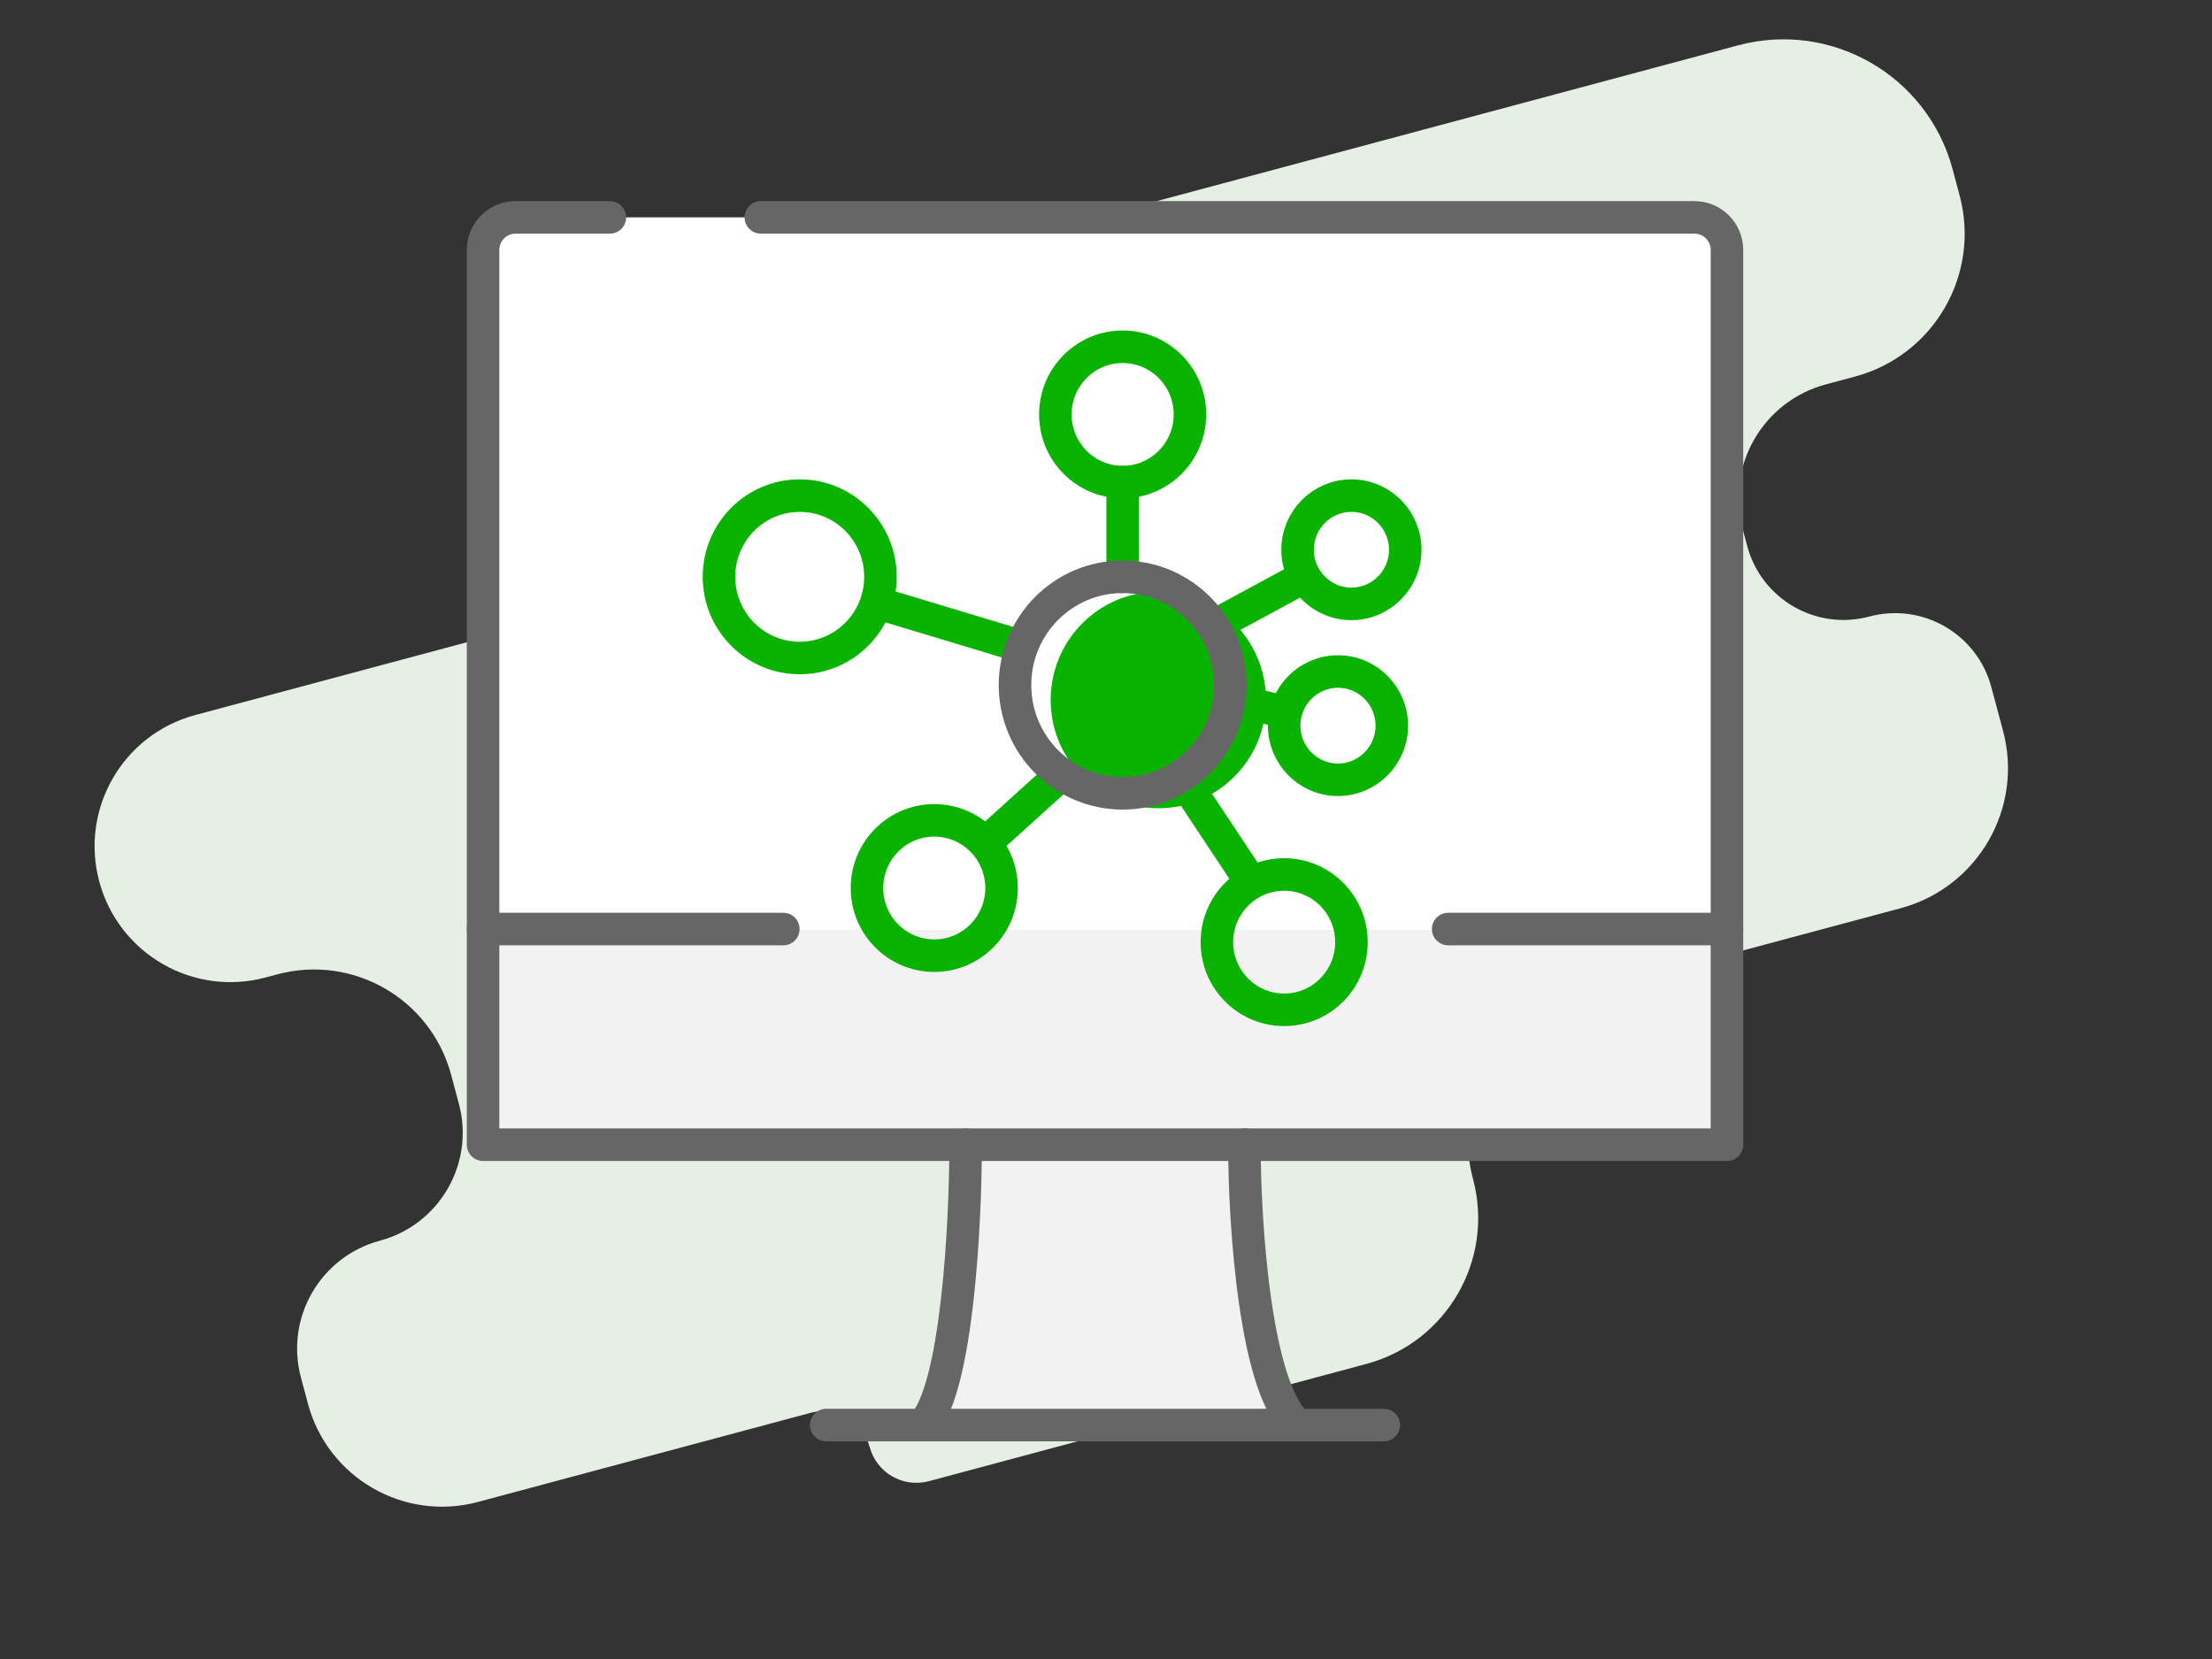 <svg width="136" height="102" viewBox="0 0 136 102" fill="none" xmlns="http://www.w3.org/2000/svg">
<rect x="0" y="0" width="136" height="102" fill="#333333" stroke="none"/>
<path d="M17.049 59.906L16.332 60.098C11.876 61.292 7.296 58.648 6.102 54.192C4.908 49.736 7.552 45.155 12.008 43.961L38.545 36.851C42.605 35.763 45.014 31.59 43.926 27.53C42.838 23.47 45.248 19.296 49.308 18.209L106.864 2.787C112.607 1.248 118.511 4.656 120.05 10.399L120.482 12.013C121.782 16.865 118.903 21.853 114.05 23.153L112.257 23.634C108.395 24.668 106.103 28.638 107.138 32.5L107.426 33.576C108.302 36.844 111.661 38.783 114.929 37.907C118.197 37.032 121.556 38.971 122.431 42.239L123.152 44.928C124.426 49.681 121.605 54.567 116.852 55.841L97.128 61.126C92.177 62.452 89.239 67.542 90.566 72.493C91.892 77.444 88.954 82.533 84.003 83.86L57.108 91.067C55.523 91.491 53.895 90.551 53.47 88.967C53.045 87.382 51.417 86.442 49.832 86.866L29.392 92.343C24.837 93.564 20.155 90.861 18.934 86.306L18.502 84.692C17.52 81.028 19.694 77.262 23.358 76.28C27.022 75.298 29.197 71.532 28.215 67.868L27.735 66.075C26.487 61.421 21.703 58.659 17.049 59.906Z" fill="#E5EFE4"/>
<rect x="29.7" y="57.12" width="76.478" height="13.259" fill="#F2F2F2"/>
<path d="M57.391 87.616L59.368 70.379H76.51L78.488 87.616H57.391Z" fill="#F2F2F2"/>
<rect x="29.7" y="13.365" width="76.478" height="43.808" fill="white"/>
<path d="M37.496 13.365H31.7C30.596 13.365 29.7 14.261 29.7 15.365V70.379H106.178V15.365C106.178 14.261 105.283 13.365 104.178 13.365H46.778" stroke="#666666" stroke-width="2" stroke-linecap="round" stroke-linejoin="round"/>
<path d="M29.7 57.12H48.16" stroke="#666666" stroke-width="2" stroke-linecap="round" stroke-linejoin="round"/>
<path d="M89.037 57.12L106.179 57.12" stroke="#666666" stroke-width="2" stroke-linecap="round" stroke-linejoin="round"/>
<path d="M50.798 87.616H56.731M85.081 87.616H79.807M59.369 70.379C59.369 75.24 58.841 85.494 56.731 87.616M56.731 87.616H79.807M76.51 70.379C76.51 75.24 77.17 85.494 79.807 87.616" stroke="#666666" stroke-width="2" stroke-linecap="round" stroke-linejoin="round"/>
<ellipse cx="69.024" cy="25.48" rx="4.137" ry="4.16" stroke="#09B300" stroke-width="2" stroke-linecap="round" stroke-linejoin="round"/>
<ellipse cx="78.954" cy="57.926" rx="4.137" ry="4.16" stroke="#09B300" stroke-width="2" stroke-linecap="round" stroke-linejoin="round"/>
<ellipse cx="49.168" cy="35.464" rx="4.964" ry="4.992" stroke="#09B300" stroke-width="2" stroke-linecap="round" stroke-linejoin="round"/>
<path d="M54.133 37.127L62.406 39.623M69.025 35.464V29.64M74.817 38.375L80.194 35.464M75.644 42.951L78.953 43.783M72.748 47.943L76.885 54.182M64.888 47.943L60.752 51.686" stroke="#09B300" stroke-width="2" stroke-linecap="round" stroke-linejoin="round"/>
<ellipse cx="71.217" cy="43.038" rx="6.619" ry="6.656" fill="#09B300"/>
<ellipse cx="82.263" cy="44.615" rx="3.309" ry="3.328" stroke="#09B300" stroke-width="2" stroke-linecap="round" stroke-linejoin="round"/>
<ellipse cx="83.089" cy="33.8" rx="3.309" ry="3.328" stroke="#09B300" stroke-width="2" stroke-linecap="round" stroke-linejoin="round"/>
<ellipse cx="57.441" cy="54.598" rx="4.137" ry="4.16" stroke="#09B300" stroke-width="2" stroke-linecap="round" stroke-linejoin="round"/>
<ellipse cx="69.024" cy="42.119" rx="6.619" ry="6.656" stroke="#666666" stroke-width="2" stroke-linecap="round" stroke-linejoin="round"/>
</svg>
